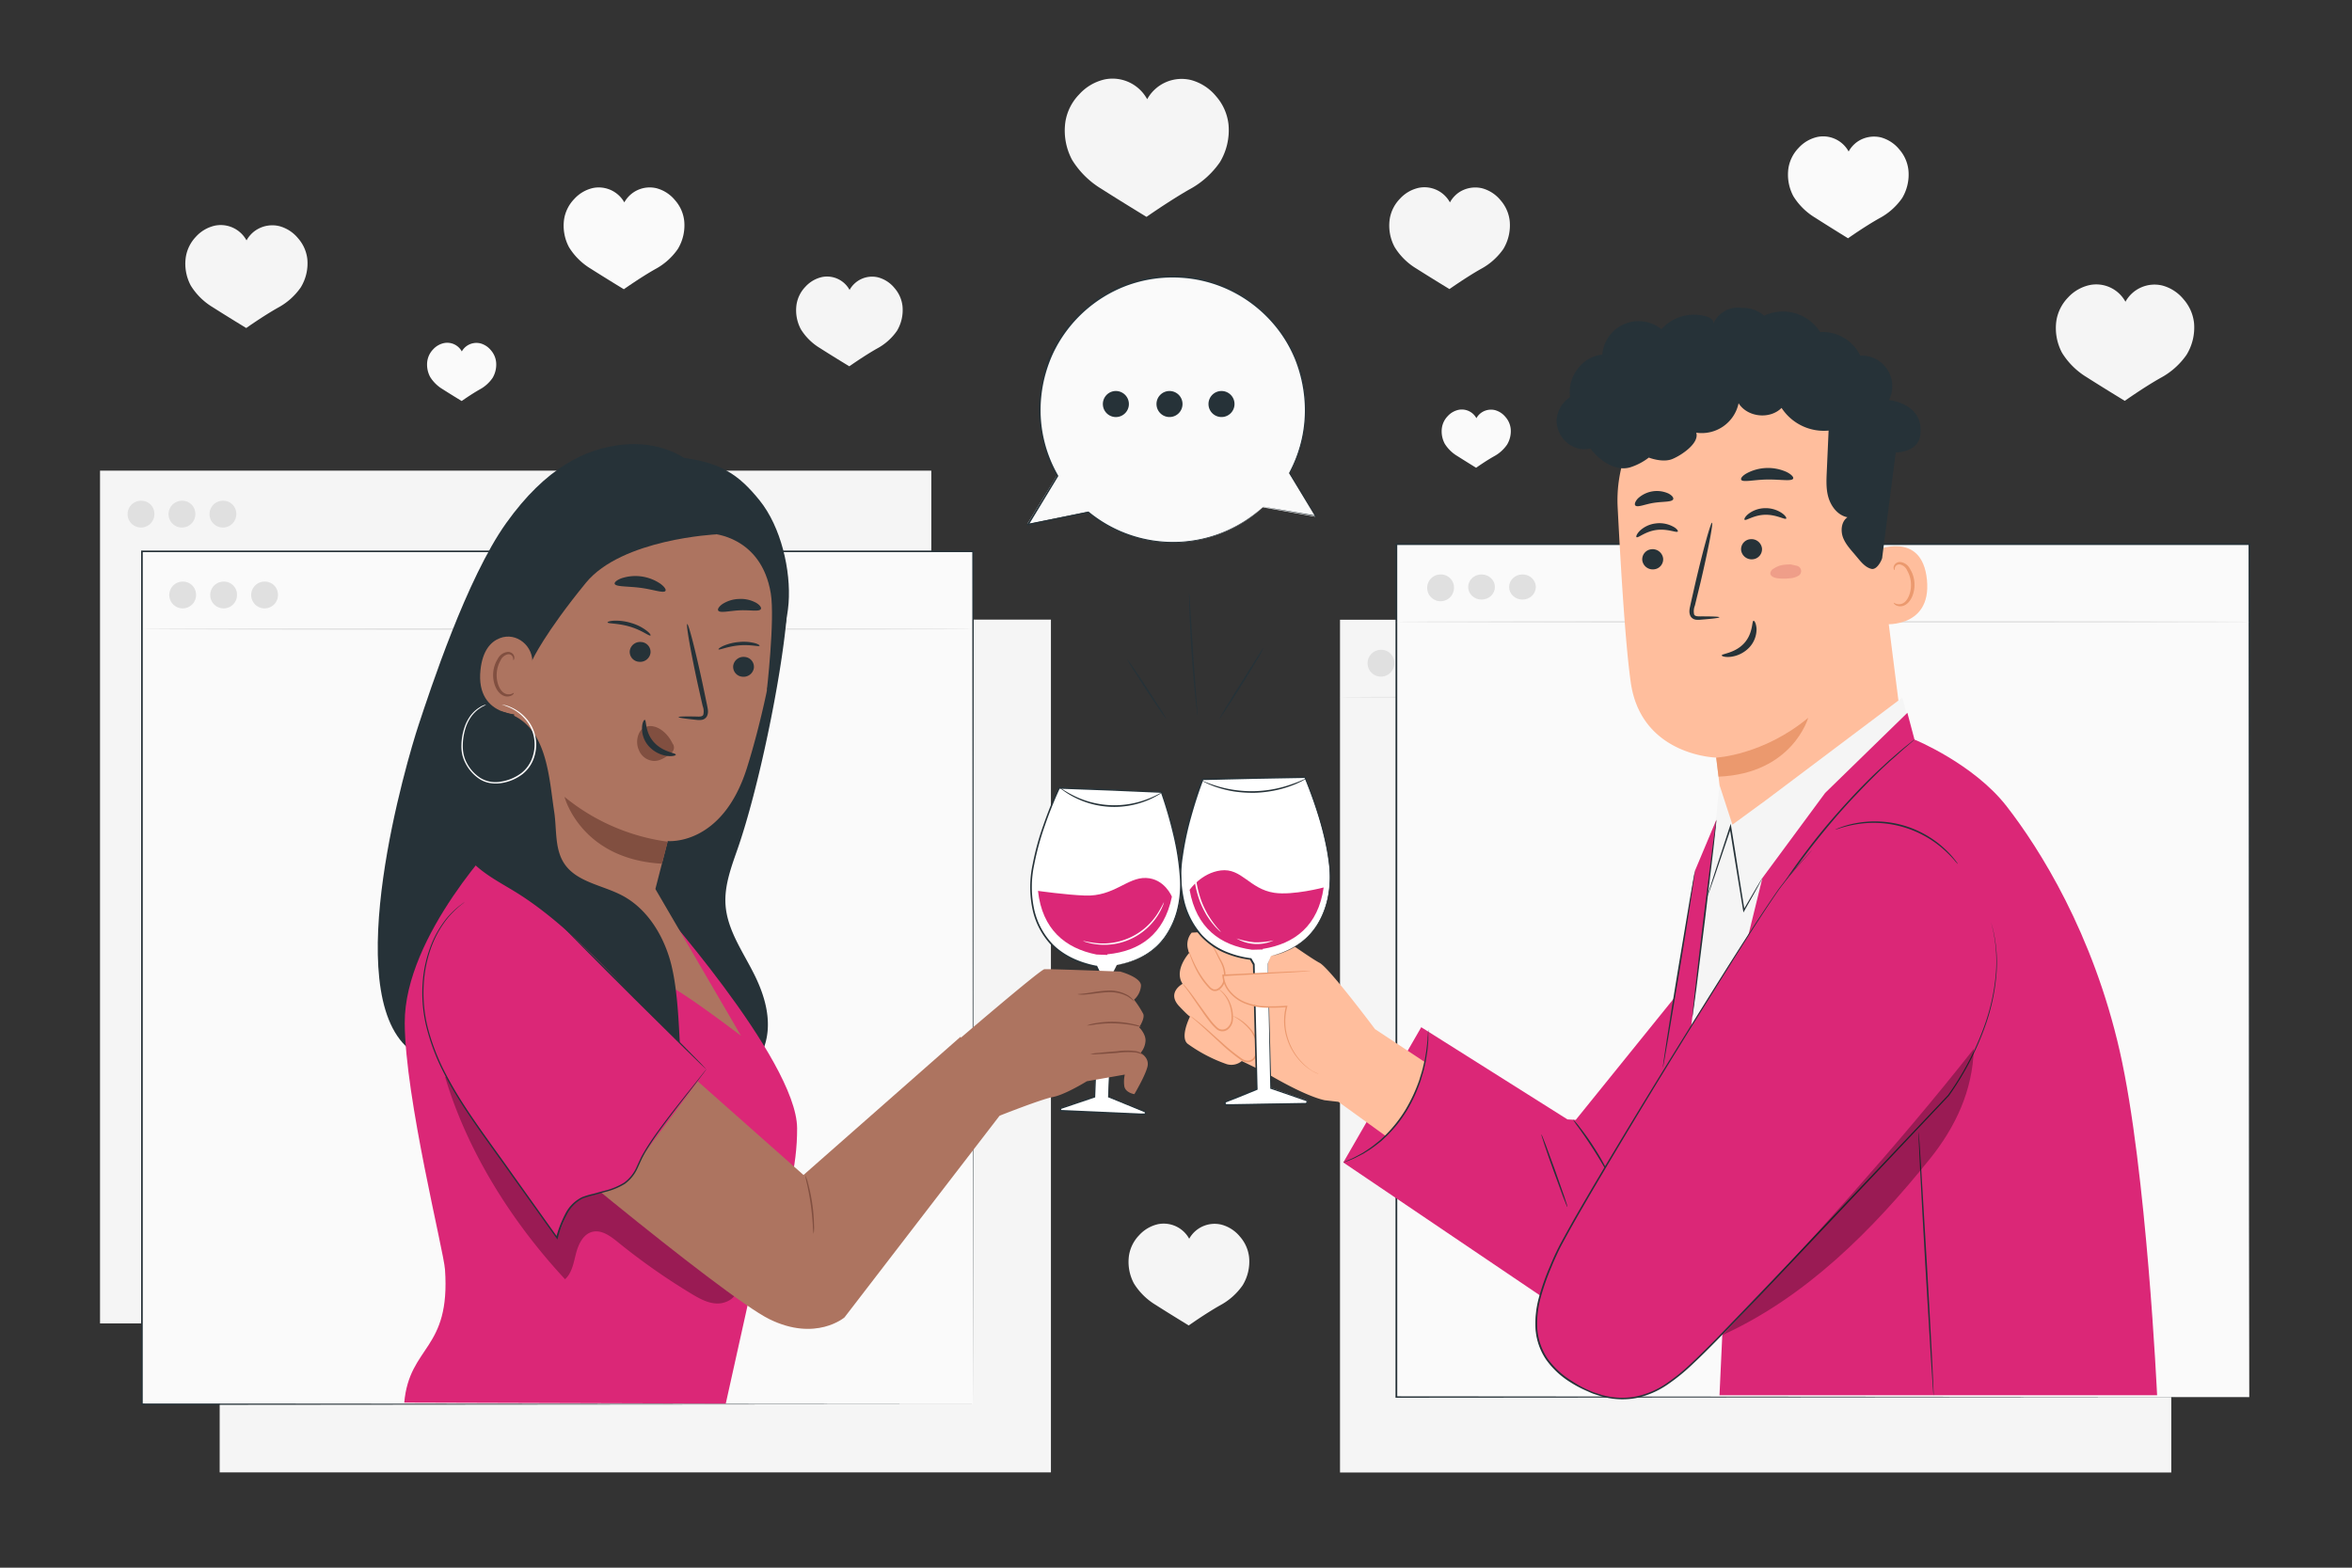 <svg xmlns="http://www.w3.org/2000/svg" viewBox="0 0 750 500"><rect x="0" y="0" width="750" height="500" fill="#333333" stroke="none"/><g id="freepik--background-complete--inject-4"><path d="M398.31,401a11.9,11.9,0,0,0-2.9-6.57,11.46,11.46,0,0,0-5.88-3.83,9.26,9.26,0,0,0-10.32,4.49,9.27,9.27,0,0,0-9.88-4.66,11.51,11.51,0,0,0-6.08,3.53,12,12,0,0,0-3.23,6.4,14.57,14.57,0,0,0,1.57,9,20.71,20.71,0,0,0,6.92,6.82c4.55,2.91,10.55,6.56,10.55,6.56s5.25-3.72,9.95-6.39a20.6,20.6,0,0,0,7.26-6.45A14.48,14.48,0,0,0,398.31,401Z" style="fill:#f5f5f5"></path><rect x="31.9" y="150.11" width="265.07" height="271.98" style="fill:#f5f5f5"></rect><path d="M49.22,163.71a4.27,4.27,0,1,1-4.26-4A4.14,4.14,0,0,1,49.22,163.71Z" style="fill:#e0e0e0"></path><path d="M62.28,163.71a4.27,4.27,0,1,1-4.26-4A4.14,4.14,0,0,1,62.28,163.71Z" style="fill:#e0e0e0"></path><path d="M75.34,163.71a4.27,4.27,0,1,1-4.26-4A4.14,4.14,0,0,1,75.34,163.71Z" style="fill:#e0e0e0"></path><rect x="427.3" y="197.66" width="265.07" height="271.98" style="fill:#f5f5f5"></rect><path d="M444.62,211.26a4.27,4.27,0,1,1-4.26-4A4.14,4.14,0,0,1,444.62,211.26Z" style="fill:#e0e0e0"></path><ellipse cx="453.42" cy="211.26" rx="4.26" ry="4.01" style="fill:#e0e0e0"></ellipse><ellipse cx="466.48" cy="211.26" rx="4.26" ry="4.01" style="fill:#e0e0e0"></ellipse><path d="M692.37,222.37c0,.15-59.34.26-132.53.26s-132.54-.11-132.54-.26,59.33-.26,132.54-.26S692.37,222.23,692.37,222.37Z" style="fill:#e0e0e0"></path><rect x="70.05" y="197.62" width="265.07" height="271.98" style="fill:#f5f5f5"></rect><ellipse cx="83.11" cy="211.22" rx="4.26" ry="4.01" style="fill:#e0e0e0"></ellipse><path d="M100.43,211.22a4.27,4.27,0,1,1-4.26-4A4.15,4.15,0,0,1,100.43,211.22Z" style="fill:#e0e0e0"></path><ellipse cx="109.23" cy="211.22" rx="4.26" ry="4.01" style="fill:#e0e0e0"></ellipse><path d="M391.74,39.66a16.25,16.25,0,0,0-3.93-8.92,15.62,15.62,0,0,0-8-5.21,12.56,12.56,0,0,0-14,6.11,12.59,12.59,0,0,0-13.42-6.34,15.6,15.6,0,0,0-8.25,4.79,16.19,16.19,0,0,0-4.4,8.7A19.77,19.77,0,0,0,341.87,51a27.91,27.91,0,0,0,9.39,9.26c6.18,3.95,14.34,8.91,14.34,8.91s7.13-5,13.51-8.67A27.94,27.94,0,0,0,389,51.73,19.75,19.75,0,0,0,391.74,39.66Z" style="fill:#f5f5f5"></path><path d="M218.18,70.45a11.84,11.84,0,0,0-2.9-6.56,11.48,11.48,0,0,0-5.88-3.84,9.25,9.25,0,0,0-10.32,4.5,9.24,9.24,0,0,0-2.68-3,9.37,9.37,0,0,0-7.2-1.61,11.49,11.49,0,0,0-6.08,3.52,12,12,0,0,0-3.23,6.41,14.54,14.54,0,0,0,1.57,9,20.64,20.64,0,0,0,6.92,6.83c4.55,2.9,10.55,6.55,10.55,6.55s5.25-3.71,9.95-6.38a20.6,20.6,0,0,0,7.26-6.45A14.5,14.5,0,0,0,218.18,70.45Z" style="fill:#fafafa"></path><path d="M98,82.62A12.08,12.08,0,0,0,95.05,76a11.61,11.61,0,0,0-6-3.88,9.53,9.53,0,0,0-7.36,1.24,9.4,9.4,0,0,0-3.08,3.31,9.37,9.37,0,0,0-10-4.72,11.56,11.56,0,0,0-6.15,3.57A12.15,12.15,0,0,0,59.25,82a14.74,14.74,0,0,0,1.59,9.09,20.87,20.87,0,0,0,7,6.9c4.61,2.94,10.68,6.63,10.68,6.63s5.31-3.76,10.06-6.45a20.8,20.8,0,0,0,7.34-6.53A14.67,14.67,0,0,0,98,82.62Z" style="fill:#f5f5f5"></path><path d="M699.63,103a13.69,13.69,0,0,0-3.32-7.52,13.14,13.14,0,0,0-6.74-4.4,10.58,10.58,0,0,0-11.81,5.16,10.6,10.6,0,0,0-11.32-5.34,13.16,13.16,0,0,0-7,4,13.74,13.74,0,0,0-3.7,7.34,16.73,16.73,0,0,0,1.8,10.29,23.66,23.66,0,0,0,7.92,7.81c5.21,3.33,12.09,7.51,12.09,7.51s6-4.26,11.39-7.31a23.66,23.66,0,0,0,8.31-7.39A16.63,16.63,0,0,0,699.63,103Z" style="fill:#f5f5f5"></path><path d="M608.55,54.23a12,12,0,0,0-2.9-6.57,11.48,11.48,0,0,0-5.88-3.84,9.43,9.43,0,0,0-7.28,1.24,9.31,9.31,0,0,0-3,3.26,9.27,9.27,0,0,0-9.88-4.66,11.52,11.52,0,0,0-6.08,3.52,12,12,0,0,0-3.23,6.41,14.58,14.58,0,0,0,1.57,9,20.68,20.68,0,0,0,6.91,6.82C583.3,72.31,589.3,76,589.3,76s5.25-3.72,10-6.39a20.6,20.6,0,0,0,7.26-6.45A14.55,14.55,0,0,0,608.55,54.23Z" style="fill:#fafafa"></path><path d="M481.41,70.45a12,12,0,0,0-2.9-6.56,11.46,11.46,0,0,0-5.89-3.84,9.45,9.45,0,0,0-7.27,1.23,9.34,9.34,0,0,0-3,3.27,9.27,9.27,0,0,0-9.88-4.66,11.45,11.45,0,0,0-6.08,3.52,11.91,11.91,0,0,0-3.23,6.41,14.47,14.47,0,0,0,1.57,9,20.52,20.52,0,0,0,6.91,6.83c4.56,2.9,10.56,6.55,10.56,6.55s5.25-3.71,9.95-6.38a20.6,20.6,0,0,0,7.26-6.45A14.64,14.64,0,0,0,481.41,70.45Z" style="fill:#f5f5f5"></path><path d="M481.73,136.76a6.81,6.81,0,0,0-1.66-3.76,6.56,6.56,0,0,0-3.37-2.2,5.42,5.42,0,0,0-4.17.71,5.29,5.29,0,0,0-1.74,1.87,5.29,5.29,0,0,0-5.66-2.67,6.56,6.56,0,0,0-3.48,2,6.89,6.89,0,0,0-1.85,3.67,8.35,8.35,0,0,0,.9,5.15,11.85,11.85,0,0,0,4,3.91c2.61,1.66,6,3.75,6,3.75s3-2.13,5.7-3.65a11.83,11.83,0,0,0,4.15-3.7A8.32,8.32,0,0,0,481.73,136.76Z" style="fill:#fafafa"></path><path d="M158.2,115.47a6.81,6.81,0,0,0-1.66-3.76,6.58,6.58,0,0,0-3.37-2.2,5.4,5.4,0,0,0-4.16.71,5.31,5.31,0,0,0-1.75,1.87,5.29,5.29,0,0,0-5.66-2.67,6.51,6.51,0,0,0-3.48,2,6.89,6.89,0,0,0-1.85,3.67,8.32,8.32,0,0,0,.9,5.14,11.85,11.85,0,0,0,4,3.91c2.61,1.67,6.05,3.76,6.05,3.76s3-2.13,5.7-3.66a11.73,11.73,0,0,0,4.15-3.7A8.31,8.31,0,0,0,158.2,115.47Z" style="fill:#fafafa"></path><path d="M287.79,97.66a10.55,10.55,0,0,0-2.56-5.8,10.11,10.11,0,0,0-5.2-3.39,8.2,8.2,0,0,0-9.12,4,8.18,8.18,0,0,0-8.73-4.12,10.18,10.18,0,0,0-5.37,3.12A10.55,10.55,0,0,0,254,97.1a12.85,12.85,0,0,0,1.39,7.94,18.17,18.17,0,0,0,6.11,6c4,2.57,9.33,5.79,9.33,5.79s4.64-3.28,8.79-5.64a18.17,18.17,0,0,0,6.42-5.7A12.93,12.93,0,0,0,287.79,97.66Z" style="fill:#f5f5f5"></path></g><g id="freepik--character-2--inject-4"><rect x="445.26" y="173.62" width="271.98" height="271.98" style="fill:#fafafa"></rect><path d="M717.24,445.6c0-1.92-.09-108.89-.22-272l.22.23-271.95,0h0l.26-.26c0,99.6,0,192.94,0,272l-.23-.22,272,.22-272,.23H445v-.23c0-79,0-172.38,0-272v-.26h.29l272,0h.23v.22C717.33,336.71,717.24,443.68,717.24,445.6Z" style="fill:#263238"></path><path d="M463.63,187.22a4.27,4.27,0,1,1-4.26-4A4.15,4.15,0,0,1,463.63,187.22Z" style="fill:#e0e0e0"></path><ellipse cx="472.43" cy="187.22" rx="4.26" ry="4.01" style="fill:#e0e0e0"></ellipse><ellipse cx="485.48" cy="187.22" rx="4.26" ry="4.01" style="fill:#e0e0e0"></ellipse><path d="M717.24,198.33c0,.15-60.89.27-136,.27s-136-.12-136-.27,60.88-.26,136-.26S717.24,198.19,717.24,198.33Z" style="fill:#e0e0e0"></path><path d="M542.61,300l6.22-45.25-1.55-13.12s-23.87-.54-27.25-23.88c-1.63-11.27-3.11-34.76-4.2-56A44,44,0,0,1,554,115.92l2.26-.3c24.51-1.8,39.74,18,40.85,42.57L608.22,246Z" style="fill:#ffbe9d"></path><path d="M547.25,241.64s14.94-.75,29.34-12.69c0,0-5,17.78-28.59,18.76Z" style="fill:#eb996e"></path><path d="M523.68,178.65a3.36,3.36,0,0,0,3.66,2.94,3.22,3.22,0,0,0,3-3.46,3.37,3.37,0,0,0-3.66-2.95A3.23,3.23,0,0,0,523.68,178.65Z" style="fill:#263238"></path><path d="M521.86,171.32c.47.38,2.75-1.82,6.35-2.29s6.46,1,6.8.49c.16-.22-.36-1-1.62-1.63a9.18,9.18,0,0,0-5.52-.93,8.88,8.88,0,0,0-5,2.36C521.9,170.32,521.63,171.15,521.86,171.32Z" style="fill:#263238"></path><path d="M555.2,175.44a3.37,3.37,0,0,0,3.66,2.94,3.23,3.23,0,0,0,3-3.47,3.37,3.37,0,0,0-3.67-2.94A3.22,3.22,0,0,0,555.2,175.44Z" style="fill:#263238"></path><path d="M556.31,165.77c.42.43,2.93-1.52,6.56-1.59s6.32,1.67,6.7,1.22c.19-.2-.25-1-1.43-1.8a9.2,9.2,0,0,0-5.38-1.52,8.88,8.88,0,0,0-5.21,1.81C556.46,164.77,556.1,165.57,556.31,165.77Z" style="fill:#263238"></path><path d="M548.27,196.87c0-.2-2.3-.29-6-.28-.93,0-1.82,0-2.06-.64a4.76,4.76,0,0,1,.25-2.8q.85-3.51,1.79-7.35c2.45-10.45,4.1-19,3.68-19.08s-2.75,8.29-5.2,18.74c-.59,2.57-1.14,5-1.67,7.37-.21,1.09-.65,2.35,0,3.67a2.3,2.3,0,0,0,1.68,1.14,6.52,6.52,0,0,0,1.59,0C546,197.36,548.28,197.08,548.27,196.87Z" style="fill:#263238"></path><path d="M555.22,153c.49.93,4,0,8.29-.06s7.85.65,8.29-.3c.2-.45-.52-1.29-2-2.06a14.39,14.39,0,0,0-12.63.28C555.69,151.64,555,152.51,555.22,153Z" style="fill:#263238"></path><path d="M521.47,161.22c.74.74,3.1-.44,6.07-.87s5.57-.18,6-1.11c.2-.45-.31-1.21-1.51-1.84a8.9,8.9,0,0,0-9.76,1.6C521.37,160,521.13,160.86,521.47,161.22Z" style="fill:#263238"></path><path d="M597.46,175.76c.37-.23,15.43-6.88,17,9.17s-14.84,14.36-14.92,13.9S597.46,175.76,597.46,175.76Z" style="fill:#ffbe9d"></path><path d="M603.88,192.26c.06-.06.3.16.79.33a2.83,2.83,0,0,0,2.1-.16c1.63-.79,2.79-3.63,2.58-6.53a9.25,9.25,0,0,0-1.19-3.93,3.23,3.23,0,0,0-2.31-1.93,1.44,1.44,0,0,0-1.58.93c-.17.47,0,.78-.12.82s-.37-.24-.31-.91a1.8,1.8,0,0,1,.54-1.07,2.09,2.09,0,0,1,1.5-.57,3.93,3.93,0,0,1,3.17,2.2,9.5,9.5,0,0,1,1.42,4.38c.22,3.24-1.13,6.44-3.39,7.34a3,3,0,0,1-2.6-.17C603.94,192.64,603.82,192.29,603.88,192.26Z" style="fill:#eb996e"></path><path d="M559.17,198c-.59,0-.08,3.94-3,7.15s-7.18,3.34-7.14,3.88c0,.26,1,.64,2.79.46a9.83,9.83,0,0,0,6-3,8.53,8.53,0,0,0,2.3-6C560,198.81,559.43,197.9,559.17,198Z" style="fill:#263238"></path><path d="M496.36,134.46a9.36,9.36,0,0,1,4.29-7.78,14.23,14.23,0,0,1-.06-2.68c.43-5.43,4.92-10.46,10.35-10.88A11.61,11.61,0,0,1,529.8,105,13.9,13.9,0,0,1,544.3,101a3.53,3.53,0,0,1,1.7,1,1.61,1.61,0,0,1,.32,1.23,8.72,8.72,0,0,1,6.38-5,8.27,8.27,0,0,1,2.85,0,9.85,9.85,0,0,1,7,2.47,14,14,0,0,1,17.84,5.22,13.31,13.31,0,0,1,12.81,7.52,9.73,9.73,0,0,1,9.14,14.15s11.53,1.06,9.95,11.43c-.81,5.3-7.79,5.32-7.79,5.32l-4.3,33.43c.16.15-1.49,4.21-3.53,3.65s-3.39-2.4-4.74-4c-1.54-1.86-3.3-3.63-4.19-5.87s-.61-5.19,1.37-6.58c-2.89-.55-5-3.13-5.94-5.92s-.78-5.79-.65-8.72q.29-6.49.58-13a16.1,16.1,0,0,1-15-7.23c-3.72,3.74-10.88,3-13.7-1.49A12,12,0,0,1,540.89,138c1.07,3.23-4.46,7.09-7.6,8.39s-7.52-.45-7.52-.45a19.1,19.1,0,0,1-6.16,3.18h0l-.34.07c-4.46,1-9.41-2.47-12.13-6.15a8.78,8.78,0,0,1-3.5.09A9.31,9.31,0,0,1,496.36,134.46Z" style="fill:#263238"></path><path d="M572.89,180.43a1.75,1.75,0,0,1,.89,3l0,0a5.84,5.84,0,0,1-2.9,1,17.57,17.57,0,0,1-4.1,0c-1-.11-2.32-.63-2.26-1.67a2,2,0,0,1,1.08-1.42c1.83-1.2,3.22-1.27,5.41-1.34Z" style="fill:#ef9e89"></path><polygon points="552.43 263.02 552.43 263.02 563.16 255.18 606.6 222.49 611.31 240.17 571.59 277.69 560.41 320.15 533.55 337.46 542.22 301.27 547.25 260.52 548.31 250.37 552.43 263.02" style="fill:#f5f5f5"></polygon><path d="M608.22,227.34l2.27,8.54s18.8,7.68,29.36,21.25,27.58,40.56,36.12,78.25S687.85,445,687.85,445H548.31l6.24-134.64L562,280l20-27.1Z" style="fill:#DB2777"></path><path d="M610.49,235.88a1.11,1.11,0,0,1-.16.17l-.52.46-2,1.73c-.89.74-1.94,1.69-3.16,2.79l-2,1.75-2.14,2c-3,2.82-6.45,6.35-10.18,10.33s-7.61,8.58-11.53,13.51-7.38,9.85-10.38,14.41-5.49,8.81-7.36,12.49c-.48.91-.94,1.78-1.37,2.61l-1.11,2.38c-.7,1.48-1.31,2.76-1.72,3.84l-1,2.46-.27.63-.11.21a84,84,0,0,1,5.27-12.3c1.84-3.71,4.36-8,7.28-12.58s6.49-9.49,10.38-14.47,7.88-9.49,11.59-13.51,7.22-7.49,10.28-10.28l2.16-2,2-1.73c1.24-1.08,2.31-2,3.22-2.72l2.08-1.66.55-.42C610.42,235.91,610.49,235.87,610.49,235.88Z" style="fill:#263238"></path><path d="M607,320.15c0,.15-13.18-.15-29.44-.67s-29.43-1.05-29.42-1.19,13.18.15,29.44.67S607,320,607,320.15Z" style="fill:#DB2777"></path><polygon points="453.2 327.62 499.82 357.02 502.47 357.18 502.47 357.18 533.88 318.29 540.51 277.66 547.31 261.45 538.73 331.86 540.59 405.19 493.06 414.51 428.35 370.76 453.2 327.62" style="fill:#DB2777"></polygon><path d="M539.63,324.44c-.14,0,1.46-14.13,3.58-31.52s3.95-31.49,4.1-31.47-1.46,14.13-3.58,31.53S539.78,324.46,539.63,324.44Z" style="fill:#263238"></path><path d="M540.29,344.81a5.54,5.54,0,0,1-.42-1.1c-.24-.71-.55-1.76-.91-3.06-.73-2.61-1.62-6.24-2.37-10.29s-1.21-7.77-1.46-10.46c-.13-1.34-.21-2.43-.24-3.19a4.41,4.41,0,0,1,0-1.17,5.87,5.87,0,0,1,.2,1.15c.11.86.24,1.92.4,3.17.34,2.67.87,6.36,1.62,10.4s1.57,7.67,2.2,10.29c.3,1.23.55,2.27.76,3.11A5.79,5.79,0,0,1,540.29,344.81Z" style="fill:#DB2777"></path><path d="M513.34,375.22a22.34,22.34,0,0,1-1.65-2.72c-1-1.7-2.35-4-4-6.54s-3.17-4.72-4.32-6.32a24.43,24.43,0,0,1-1.8-2.61,15,15,0,0,1,2.1,2.39c1.22,1.54,2.83,3.74,4.46,6.26s3,4.89,3.86,6.64A16.56,16.56,0,0,1,513.34,375.22Z" style="fill:#263238"></path><path d="M499.82,385c-.14.05-2.11-5.11-4.41-11.52s-4.05-11.65-3.91-11.7,2.1,5.11,4.4,11.53S500,385,499.82,385Z" style="fill:#263238"></path><path d="M577.77,271.16a144.17,144.17,0,0,0-11.24,13.35C557,297.92,501.3,387.89,495.66,401s-13.08,30.77,8.87,41.74c18.35,9.18,29.42-2.28,39.8-12.46s77-80.89,77-80.89,21.61-28.41,13.57-55.22" style="fill:#DB2777"></path><path d="M634.89,294.16s.11.34.29,1a28.6,28.6,0,0,1,.71,2.94,45.62,45.62,0,0,1,.8,11.6,64.4,64.4,0,0,1-3.83,18.06,90.33,90.33,0,0,1-11.4,21.74h0l-46.18,48.92c-8.79,9.25-18,19-27.75,29-2.45,2.49-4.94,5-7.53,7.41a62.58,62.58,0,0,1-8.33,6.81,27.67,27.67,0,0,1-10,4.27,24.27,24.27,0,0,1-11-.55l-2.6-.84c-.85-.33-1.66-.72-2.49-1.08a36.85,36.85,0,0,1-4.76-2.55,26.72,26.72,0,0,1-7.81-7.27,20,20,0,0,1-3.37-9.93,31.36,31.36,0,0,1,1.21-10.28,74.87,74.87,0,0,1,3.41-9.57,78.81,78.81,0,0,1,4.34-9c3.13-5.77,6.39-11.3,9.56-16.71,12.76-21.56,24.62-40.75,34.65-56.83s18.22-29,24.33-37.71c3.18-4.24,6-7.29,7.82-9.37l2.15-2.33c.49-.52.75-.77.75-.77s-.23.28-.71.81l-2.12,2.36c-1.83,2.1-4.58,5.17-7.73,9.42-6.05,8.69-14.15,21.72-24.18,37.78s-21.82,35.31-34.55,56.89c-3.16,5.4-6.41,10.94-9.54,16.7-.78,1.43-1.58,2.88-2.27,4.37s-1.39,3-2,4.54a77.16,77.16,0,0,0-3.38,9.51,31.05,31.05,0,0,0-1.19,10.11,19.47,19.47,0,0,0,3.29,9.68,26.34,26.34,0,0,0,7.66,7.12A37.05,37.05,0,0,0,505.7,443c.82.35,1.63.74,2.46,1.06l2.56.83a23.81,23.81,0,0,0,10.8.54,27.15,27.15,0,0,0,9.86-4.19,63.31,63.31,0,0,0,8.26-6.75c2.57-2.44,5.07-4.92,7.51-7.4,9.73-10,19-19.73,27.77-29l46.27-48.84v0a90.85,90.85,0,0,0,11.41-21.62,64.47,64.47,0,0,0,3.9-18,46.85,46.85,0,0,0-.7-11.57c-.22-1.31-.49-2.29-.66-2.95S634.89,294.16,634.89,294.16Z" style="fill:#263238"></path><path d="M530.24,340.53c-.14,0,2-14.12,4.88-31.48s5.25-31.42,5.39-31.4-2,14.12-4.87,31.48S530.38,340.55,530.24,340.53Z" style="fill:#263238"></path><path d="M616.58,445.15c-.14,0-1.33-18.82-2.66-42S611.63,361,611.78,361s1.33,18.82,2.66,42.06S616.73,445.14,616.58,445.15Z" style="fill:#263238"></path><g style="opacity:0.3"><path d="M549.33,425.77c26.51-12.09,47.73-33.37,66-56.07,8.3-10.31,13.71-21.94,14.07-35.18C604.5,366.17,577.08,396.15,549.33,425.77Z"></path></g><path d="M624.31,275.58a13.94,13.94,0,0,1-1.15-1.28,36.59,36.59,0,0,0-3.28-3.3,33.61,33.61,0,0,0-28.5-8,35.43,35.43,0,0,0-4.52,1.11,14.13,14.13,0,0,1-1.64.5,1.44,1.44,0,0,1,.4-.21c.27-.11.66-.3,1.18-.48a29,29,0,0,1,4.51-1.28,32.71,32.71,0,0,1,28.82,8.08,29.41,29.41,0,0,1,3.19,3.44c.35.43.59.79.76,1A1.8,1.8,0,0,1,624.31,275.58Z" style="fill:#263238"></path><path d="M562,280a5.57,5.57,0,0,1-.37.76l-1.14,2.12c-1,1.87-2.5,4.47-4.26,7.63l-.29.51-.09-.58c-.84-5.15-1.9-11.67-3.06-18.77l-1.24-7.78.49,0-5.31,15.68c-.67,1.9-1.2,3.43-1.6,4.55l-.45,1.21c-.1.28-.16.42-.18.41a2,2,0,0,1,.1-.43l.37-1.24,1.45-4.6c1.3-4,3.09-9.44,5.14-15.74l.33-1,.16,1c.4,2.45.82,5.08,1.26,7.78,1.11,7.1,2.14,13.63,3,18.78l-.39-.07,4.42-7.54,1.24-2.06A4.17,4.17,0,0,1,562,280Z" style="fill:#263238"></path><path d="M454.38,338.75l-15.93-10.53s-14.6-19.55-17.67-21.13-16.21-11-16.21-11L380,297.46a5.84,5.84,0,0,0-.75,6.42s-5.07,5.48-2.15,9.9c0,0-5.22,2.77-1.06,7.17,2.35,2.48,3.16,3.15,3.43,3.26-.48,1-3.13,6.75-.75,8.7a48.29,48.29,0,0,0,12.47,6.5,5.18,5.18,0,0,0,4.79-1h0l7.7,3.74s11.77,7.21,18.71,8.76l4.41.51,15.1,10.91C448.08,355.59,452.69,348,454.38,338.75Z" style="fill:#ffbe9d"></path><path d="M379,303.22a32.6,32.6,0,0,0,6.41,11.51,3.5,3.5,0,0,0,1.3,1c1.33.48,2.72-.69,3.29-2a8.2,8.2,0,0,0-.74-7.16c-1.22-2.16-1.83-3.93-3.29-5.82" style="fill:#ffbe9d"></path><path d="M386,300.77a4.79,4.79,0,0,1,.84,1,28.87,28.87,0,0,1,1.76,3.11c.37.67.76,1.4,1.18,2.17a9.59,9.59,0,0,1,.9,2.74,7.41,7.41,0,0,1-.12,3.2,4.4,4.4,0,0,1-2,2.8,2.32,2.32,0,0,1-1.86.18,3.53,3.53,0,0,1-1.39-1.07,21.66,21.66,0,0,1-2-2.46,28.89,28.89,0,0,1-2.6-4.64,34.69,34.69,0,0,1-1.32-3.33,5.66,5.66,0,0,1-.35-1.26,9,9,0,0,1,.54,1.19c.33.77.8,1.9,1.46,3.24a33,33,0,0,0,2.66,4.52,24.44,24.44,0,0,0,1.95,2.4,3.17,3.17,0,0,0,1.2.92,1.73,1.73,0,0,0,1.43-.16,3.88,3.88,0,0,0,1.8-2.47,7.06,7.06,0,0,0,.14-3,9.68,9.68,0,0,0-.82-2.62c-.38-.77-.8-1.51-1.11-2.19-.65-1.37-1.18-2.45-1.62-3.17S386,300.79,386,300.77Z" style="fill:#eb996e"></path><path d="M388.58,315.44a1.12,1.12,0,0,1,.32.19,7.54,7.54,0,0,1,.84.65,10,10,0,0,1,2.32,3.14,12,12,0,0,1,1.11,5.69,4.39,4.39,0,0,1-1.53,3.15,2.85,2.85,0,0,1-3.67,0,16.59,16.59,0,0,1-2.49-2.73c-.73-.93-1.41-1.85-2-2.74-1.22-1.76-2.32-3.35-3.26-4.73s-1.71-2.41-2.26-3.14a8.16,8.16,0,0,1-.83-1.16,6.37,6.37,0,0,1,1,1c.6.69,1.43,1.73,2.4,3.05l3.35,4.66q.95,1.32,2,2.7a17.67,17.67,0,0,0,2.4,2.64,2.49,2.49,0,0,0,1.55.55,2.53,2.53,0,0,0,1.5-.57,3.86,3.86,0,0,0,1.36-2.78,12.1,12.1,0,0,0-1-5.5,10.56,10.56,0,0,0-2.13-3.14C389,315.79,388.55,315.48,388.58,315.44Z" style="fill:#eb996e"></path><path d="M393.05,324a1.6,1.6,0,0,1,.42.14,12.51,12.51,0,0,1,1.14.54,14.7,14.7,0,0,1,3.65,2.87,10.28,10.28,0,0,1,2.92,6.19,5.56,5.56,0,0,1-1.11,4,2.9,2.9,0,0,1-2,1.06,4,4,0,0,1-2.23-.63,56.57,56.57,0,0,1-6.53-5.31l-5-4.63c-1.43-1.31-2.61-2.35-3.44-3.05a11.88,11.88,0,0,1-1.28-1.12,1.44,1.44,0,0,1,.38.23c.24.16.59.4,1,.73.87.66,2.1,1.65,3.57,2.93l5.1,4.56a62.65,62.65,0,0,0,6.48,5.21,3.4,3.4,0,0,0,1.93.56,2.35,2.35,0,0,0,1.66-.87,5.16,5.16,0,0,0,1-3.61,10.12,10.12,0,0,0-2.73-6A18.23,18.23,0,0,0,393.05,324Z" style="fill:#eb996e"></path><path d="M455.46,328.48a1.85,1.85,0,0,1,0,.54v1.56c0,.35,0,.72,0,1.13l-.11,1.34a31.46,31.46,0,0,1-.37,3.25c-.09.61-.19,1.23-.29,1.89s-.29,1.32-.44,2c-.27,1.4-.77,2.85-1.21,4.4a50,50,0,0,1-4.35,9.49,42.08,42.08,0,0,1-6.47,8.2l-1.72,1.6c-.58.5-1.18.93-1.74,1.38a32.65,32.65,0,0,1-3.29,2.24c-.25.16-.5.33-.75.47l-.75.38-1.38.71a17.64,17.64,0,0,1-2.27,1l-1.46.55a1.81,1.81,0,0,1-.52.15,2.62,2.62,0,0,1,.48-.25l1.42-.64a18.55,18.55,0,0,0,2.22-1.06l1.35-.72.73-.4c.25-.15.49-.32.74-.48a32.79,32.79,0,0,0,3.21-2.28c.55-.44,1.14-.88,1.7-1.37l1.69-1.6a42.91,42.91,0,0,0,6.37-8.13,52,52,0,0,0,4.34-9.38c.44-1.52.95-2.95,1.24-4.34.16-.69.31-1.36.47-2s.22-1.27.32-1.86c.23-1.19.33-2.28.44-3.23.05-.47.11-.91.15-1.33s0-.77.06-1.12c.05-.62.08-1.14.11-1.55A2.07,2.07,0,0,1,455.46,328.48Z" style="fill:#263238"></path><path d="M405.27,304.92c9.71-2.34,16.82-8.65,18.59-21,1.92-13.5-7.79-36-7.79-36l-17.63.3-15,.36s-9,22.72-6.68,36.16,10.79,19.54,21.91,21.07h.17l1,1.73,1,39.8-9.86,4a.54.54,0,0,0,.22,1l25.17-.45a.54.54,0,0,0,.17-1.05l-11.22-3.84-1-39.77Z" style="fill:#fff"></path><path d="M405.27,304.92s-.07.21-.23.6-.4,1-.72,1.78v0c.14,5.42.53,19.53,1.08,39.76l-.12-.16,10.55,3.59.7.24a.74.74,0,0,1-.24,1.43h-.75l-3,.06-6.25.12-13.21.26-1.72,0a1.63,1.63,0,0,1-.51,0,.71.71,0,0,1-.44-.41.75.75,0,0,1,.4-1l3.24-1.34,6.61-2.71-.14.23c-.31-12.29-.63-25.74-1-39.8l0,.12-1-1.73.23.13h-.21a30.63,30.63,0,0,1-8.31-2.28A22.7,22.7,0,0,1,383,298.7a25.62,25.62,0,0,1-6.14-12.23,37.43,37.43,0,0,1-.26-13.38,98.05,98.05,0,0,1,2.7-12.71c1.15-4.1,2.44-8.08,3.92-11.91l.06-.15h.16l16.91-.38,15.74-.25h.14l.06.13a131.56,131.56,0,0,1,4.82,13.73,85.89,85.89,0,0,1,2.78,12.8,34.8,34.8,0,0,1-.2,11.48,26.7,26.7,0,0,1-3.48,9.07,20.84,20.84,0,0,1-5.3,5.76,22.57,22.57,0,0,1-5,2.82l-1,.42-.92.3a13.15,13.15,0,0,1-1.44.43l-1.19.29s.39-.13,1.17-.35c.39-.1.87-.26,1.43-.46l.91-.32,1-.43a23,23,0,0,0,5-2.85,20.8,20.8,0,0,0,5.2-5.74,26.67,26.67,0,0,0,3.4-9,34.47,34.47,0,0,0,.14-11.37c-1.11-8.11-3.81-17.06-7.65-26.41l.2.13-15.74.28-16.9.4.22-.15c-1.46,3.8-2.75,7.78-3.88,11.86a96.18,96.18,0,0,0-2.68,12.65,37.1,37.1,0,0,0,.25,13.2,25.13,25.13,0,0,0,6,12,22.58,22.58,0,0,0,7.16,5,30.49,30.49,0,0,0,8.17,2.24H399l.08.13,1,1.74,0,.05v.07c.33,14.05.65,27.51.93,39.79v.17l-.15.06-6.63,2.71L391,351.57a.3.3,0,0,0-.16.42c.09.17.18.19.52.17l1.72,0,13.21-.22,6.25-.11,3-.05h.75a.33.33,0,0,0,.32-.28.35.35,0,0,0-.21-.38l-.69-.23-10.53-3.63-.12,0v-.13c-.41-20.24-.71-34.35-.82-39.77h0c.34-.78.6-1.36.77-1.77Z" style="fill:#263238"></path><path d="M422.09,283.05c-1.75,12.24-9.25,17.95-19.29,19.57h-.15v.21l-3.42.08c-10.09-1.39-17.77-6.92-19.89-19.11,0,0,3.76-5.4,9.93-6.18,6.7-.85,9.14,5.93,17.07,7.13C412.26,285.65,422.09,283.05,422.09,283.05Z" style="fill:#DB2777"></path><path d="M416.91,248.07a7.44,7.44,0,0,1-1.17.72,11.58,11.58,0,0,1-1.43.74,20.93,20.93,0,0,1-2,.87A34.54,34.54,0,0,1,407,252a38.39,38.39,0,0,1-6.77.85,39.71,39.71,0,0,1-6.81-.44,34.25,34.25,0,0,1-5.41-1.33c-.76-.22-1.42-.51-2-.74a13.5,13.5,0,0,1-1.47-.66,7.31,7.31,0,0,1-1.21-.65c0-.1,1.8.79,4.8,1.7a38.08,38.08,0,0,0,5.37,1.2,37.77,37.77,0,0,0,13.41-.4,37.28,37.28,0,0,0,5.29-1.52C415.17,249,416.86,248,416.91,248.07Z" style="fill:#263238"></path><path d="M406.17,299.93a12.87,12.87,0,0,1-11.88-.63,26.11,26.11,0,0,0,5.89,1.25A26.64,26.64,0,0,0,406.17,299.93Z" style="fill:#fff"></path><path d="M389.29,297.25a8.51,8.51,0,0,1-1.11-1,11.59,11.59,0,0,1-1.2-1.31,18.66,18.66,0,0,1-1.43-1.86l-.76-1.14c-.25-.4-.47-.84-.72-1.29a28.16,28.16,0,0,1-1.39-3,33.87,33.87,0,0,1-1.82-7.25,45,45,0,0,1,.45-13.53c.32-1.7.63-3.07.89-4a8,8,0,0,1,.45-1.44,9.38,9.38,0,0,1-.25,1.48c-.21.95-.46,2.32-.72,4a48.43,48.43,0,0,0-.3,13.4,35,35,0,0,0,1.75,7.15,30.92,30.92,0,0,0,1.32,2.93c.24.44.45.89.69,1.29l.72,1.13C387.76,295.72,389.38,297.16,389.29,297.25Z" style="fill:#fff"></path><path d="M418,309.66l-27.89,1.4c.17,4.2,3.74,7.66,7.72,9s8.31,1.13,12.52.86a18.73,18.73,0,0,0,10.12,21.59" style="fill:#ffbe9d"></path><path d="M420.44,342.55a1.82,1.82,0,0,1-.46-.18c-.29-.15-.74-.31-1.28-.63a17.19,17.19,0,0,1-4.18-3.36,19.27,19.27,0,0,1-4.12-7.09,18.1,18.1,0,0,1-.32-10.4l.25.31a59.36,59.36,0,0,1-6.61.19,19.48,19.48,0,0,1-7-1.42,12.75,12.75,0,0,1-4.83-3.62,9.11,9.11,0,0,1-2.11-5.28v-.25h.24l20-.91,5.79-.22,1.55,0a2.27,2.27,0,0,1,.54,0,3,3,0,0,1-.54.07l-1.54.12-5.79.36-20,1.09.23-.25a8.62,8.62,0,0,0,2,5,12.21,12.21,0,0,0,4.64,3.46,19.08,19.08,0,0,0,6.76,1.39,64.07,64.07,0,0,0,6.56-.16l.34,0-.09.33a17.69,17.69,0,0,0,.25,10.14,19.21,19.21,0,0,0,3.94,7,18.23,18.23,0,0,0,4,3.42C419.85,342.23,420.46,342.52,420.44,342.55Z" style="fill:#eb996e"></path><path d="M371.89,229.26c-.12.08-3-4.09-6.43-9.32s-6.12-9.53-6-9.6,3,4.09,6.43,9.32S372,229.18,371.89,229.26Z" style="fill:#263238"></path><path d="M381.9,228.22a9.79,9.79,0,0,1-.25-1.52c-.12-1-.29-2.4-.47-4.17-.36-3.52-.8-8.39-1.17-13.78s-.6-10.28-.72-13.82c-.06-1.77-.09-3.2-.1-4.19a8.05,8.05,0,0,1,0-1.54,9.6,9.6,0,0,1,.16,1.53c.07,1.08.16,2.49.27,4.18.23,3.62.53,8.46.87,13.8s.75,10.17,1,13.79c.12,1.69.23,3.1.31,4.18A8.19,8.19,0,0,1,381.9,228.22Z" style="fill:#263238"></path><path d="M402.81,206.68a16.22,16.22,0,0,1-1.78,3.46c-1.22,2.08-2.94,4.92-4.89,8s-3.74,5.91-5.06,7.91c-.67,1-1.21,1.81-1.59,2.37a3.92,3.92,0,0,1-.65.82,4.09,4.09,0,0,1,.47-.93c.41-.68.89-1.5,1.45-2.45,1.25-2.06,3-4.88,4.94-8l5-7.94c.6-.94,1.11-1.73,1.53-2.4A9.13,9.13,0,0,1,402.81,206.68Z" style="fill:#263238"></path></g><g id="freepik--character-1--inject-4"><rect x="45.19" y="175.9" width="265.07" height="271.98" style="fill:#fafafa"></rect><path d="M310.26,447.88c0-1.93-.09-109-.22-272l.22.23-265,0h0l.26-.26c0,99.74,0,193.12,0,272l-.22-.22,265.07.22-265.07.23H45v-.23c0-78.86,0-172.24,0-272v-.26h.29l265,0h.23v.22C310.35,338.84,310.27,446,310.26,447.88Z" style="fill:#263238"></path><path d="M62.51,189.5a4.27,4.27,0,1,1-4.26-4A4.15,4.15,0,0,1,62.51,189.5Z" style="fill:#e0e0e0"></path><path d="M75.57,189.5a4.27,4.27,0,1,1-4.26-4A4.15,4.15,0,0,1,75.57,189.5Z" style="fill:#e0e0e0"></path><path d="M88.63,189.5a4.27,4.27,0,1,1-4.26-4A4.15,4.15,0,0,1,88.63,189.5Z" style="fill:#e0e0e0"></path><path d="M310.26,200.62c0,.14-59.34.26-132.53.26s-132.54-.12-132.54-.26,59.33-.26,132.54-.26S310.26,200.47,310.26,200.62Z" style="fill:#e0e0e0"></path><path d="M231.35,288.52c-.4-6.13,1.87-12.07,3.89-17.87,6.6-19,13.75-53.5,15.58-73.5l-36.49,26.71a193.59,193.59,0,0,0-16,68.72c-.42,9.45-.12,19.09,2.79,28.09s8.71,17.38,17.1,21.74c5.45,2.84,12.26,3.78,17.7.93s8.4-8.76,8.87-14.72-1.39-11.89-4-17.27C237.17,303.89,231.89,296.8,231.35,288.52Z" style="fill:#263238"></path><path d="M167.91,171.22a9.12,9.12,0,0,1,9.43-7.93l45.13-14c15.55.69,27.36,30.2,26,45.7-1.49,17.23-6.37,37.54-10.31,50-7.91,25-25.24,23.26-25.24,23.26l-10.46,40.71-49.8-6.5Z" style="fill:#ad7460"></path><path d="M240.4,213a3.31,3.31,0,0,1-3.66,2.83,3.17,3.17,0,0,1-2.94-3.47,3.31,3.31,0,0,1,3.66-2.83A3.17,3.17,0,0,1,240.4,213Z" style="fill:#263238"></path><path d="M242.17,206c-.4.27-2.93-.48-6.49-.16s-6.14,1.48-6.53,1.29c-.19-.08.22-.53,1.34-1.06a16,16,0,0,1,5.22-1.31,14.26,14.26,0,0,1,5.17.41C242,205.53,242.37,205.91,242.17,206Z" style="fill:#263238"></path><path d="M207.43,208.24a3.32,3.32,0,0,1-3.67,2.83,3.17,3.17,0,0,1-2.94-3.47,3.31,3.31,0,0,1,3.66-2.83A3.17,3.17,0,0,1,207.43,208.24Z" style="fill:#263238"></path><path d="M207.36,202.7c-.52.12-2.76-1.72-6.48-2.83s-6.8-.94-7.12-1.31c-.15-.17.44-.47,1.8-.58a16.43,16.43,0,0,1,5.81.75,14.7,14.7,0,0,1,5,2.56C207.38,202.1,207.61,202.66,207.36,202.7Z" style="fill:#263238"></path><path d="M216.38,228.72c0-.21,2.27-.26,5.89-.18.92.05,1.8,0,2-.6a4.71,4.71,0,0,0-.2-2.76c-.53-2.31-1.07-4.73-1.64-7.27-2.23-10.34-3.71-18.79-3.29-18.88s2.57,8.23,4.8,18.57q.8,3.81,1.52,7.29c.19,1.08.6,2.33-.07,3.61a2.28,2.28,0,0,1-1.68,1.1,6.14,6.14,0,0,1-1.56,0C218.59,229.24,216.36,228.92,216.38,228.72Z" style="fill:#263238"></path><path d="M212.9,268.45A65.83,65.83,0,0,1,180,254.14s5.1,19.87,31.08,21.33Z" style="fill:#814f40"></path><path d="M214.5,237.22c-1.35-2.89-3.73-5.05-6.1-5.53a4.1,4.1,0,0,0-4.32,1.61,6.47,6.47,0,0,0-.33,6,5.47,5.47,0,0,0,5,3.41c1.81-.07,3.37-1.13,4.86-2.21a3.12,3.12,0,0,0,1.09-1.13,2.19,2.19,0,0,0,0-1.89" style="fill:#814f40"></path><path d="M205.61,229.6c.58.05,0,3.88,2.89,7.1s7,3.41,7,4c0,.25-1,.61-2.75.4a9.73,9.73,0,0,1-5.85-3.08,8.42,8.42,0,0,1-2.17-5.93C204.78,230.42,205.35,229.53,205.61,229.6Z" style="fill:#263238"></path><path d="M212.2,188.46c-.59.85-3.93-.48-8.12-1s-7.75-.28-8.07-1.26c-.14-.47.66-1.21,2.21-1.78a14.17,14.17,0,0,1,12.34,1.74C211.89,187.12,212.46,188.05,212.2,188.46Z" style="fill:#263238"></path><path d="M242.59,194.3c-.65.86-3.45.19-6.77.36s-6.07.93-6.77.12c-.31-.39.08-1.23,1.26-2.08a10.28,10.28,0,0,1,5.41-1.67,10.07,10.07,0,0,1,5.5,1.29C242.44,193.08,242.88,193.89,242.59,194.3Z" style="fill:#263238"></path><path d="M133.47,231.25c3.68-11.1,15.3-46.7,27.94-64.41s25.25-23.73,36.93-25,20.76,3.48,25.14,8.78,4.93,19.81,4.93,19.81-30.12,1.43-41.59,15.46C173.65,202,169.75,210.5,169.75,210.5l-4.87,9.18s-5,43.86-5.25,53.31l-29.26,61.55C108.1,315.77,129.79,242.35,133.47,231.25Z" style="fill:#263238"></path><path d="M227,170.21s15.73.69,18.78,19c1.38,8.3-1.32,31.57-1.32,31.57s6.21-17.91,7-28.39-2.42-24.34-9.24-32.8c-6.64-8.22-12.63-12.52-26.55-13.79,0,0,6.08,3.2,8.81,9C225.81,157.68,226.24,160,227,170.21Z" style="fill:#263238"></path><path d="M169.73,211.88c.58-5.71-5-10.43-10.35-8.34-2.94,1.14-5.48,4-6.15,10-1.79,16.14,14.79,14.61,14.87,14.15C168.14,227.41,169.05,218.56,169.73,211.88Z" style="fill:#ad7460"></path><path d="M163.84,221c-.06-.06-.3.17-.8.33a2.83,2.83,0,0,1-2.11-.19c-1.63-.81-2.77-3.68-2.52-6.6a9.32,9.32,0,0,1,1.23-3.94,3.28,3.28,0,0,1,2.35-1.92,1.45,1.45,0,0,1,1.58,1c.16.47,0,.78.11.82s.37-.23.32-.91a1.85,1.85,0,0,0-.52-1.09,2.19,2.19,0,0,0-1.51-.58,4,4,0,0,0-3.22,2.18,9.62,9.62,0,0,0-1.47,4.39c-.26,3.26,1.07,6.49,3.33,7.42a3,3,0,0,0,2.62-.14C163.77,221.43,163.9,221.08,163.84,221Z" style="fill:#814f40"></path><path d="M207.45,286s46.59,51.88,46.73,73.8c.15,25-13.49,46.16-13.49,46.16l-9.26,41.71-102.53-.31c1.68-18.38,14.8-16.59,13-42.47-.42-6-12.73-54.74-12.84-78.59C128.92,298.25,160,266.4,160,266.4Z" style="fill:#DB2777"></path><g style="opacity:0.3"><path d="M203.7,379.79c-2.59-2.6-5.58-5.37-9.25-5.4-2.7,0-5.19,1.49-7.87,1.87-4.74.68-9.2-2.22-13-5.1a240.88,240.88,0,0,1-31.21-27.72h-.45c7.11,23.85,21.31,46.33,38.26,64.56,2.23-2,2.74-5.3,3.5-8.23s2.27-6.16,5.21-6.89,5.75,1.35,8.09,3.25a207,207,0,0,0,23.49,16.5c2.5,1.5,5.15,3,8.06,3.11s6.1-1.61,6.64-4.47Z"></path></g><path d="M212.9,314.46c2.42-.08,23.4,15.9,23.4,15.9L209,283.57l-34.55-11.2,19.7,30.25Z" style="fill:#ad7460"></path><path d="M213.3,305c-2.57-8-7.52-15.5-14.92-19.4-6.3-3.32-14.49-4.23-18.44-10.16-3.14-4.73-2.36-10.92-3.22-16.53-1.87-12.16-2.28-30.9-19.47-32.37L146,250.28a22.86,22.86,0,0,0,3.29,23.25c4.35,5.23,10.77,8.16,16.49,11.84,19,12.22,35,32.35,51,47.28C216.34,324.3,215.86,312.91,213.3,305Z" style="fill:#263238"></path><path d="M155,224.76a5.17,5.17,0,0,1-.63.35l-.78.39-1,.68a11,11,0,0,0-2.28,2.3,13.69,13.69,0,0,0-1.89,3.85,18.88,18.88,0,0,0-.84,5.15,13.49,13.49,0,0,0,.21,2.88,11,11,0,0,0,1,2.87,12.66,12.66,0,0,0,4.32,4.85,9.31,9.31,0,0,0,6.74,1.2,14.41,14.41,0,0,0,6.44-2.75,10.75,10.75,0,0,0,3.61-5.35,12.43,12.43,0,0,0,.39-5.89,12,12,0,0,0-1.94-4.78,14.08,14.08,0,0,0-5.74-4.8,23.58,23.58,0,0,0-2.63-1,9.36,9.36,0,0,1,2.71.76,13.91,13.91,0,0,1,6,4.78,12.35,12.35,0,0,1,2.07,4.91,12.82,12.82,0,0,1-.36,6.11,11.12,11.12,0,0,1-3.76,5.61,14.68,14.68,0,0,1-6.67,2.86,11.61,11.61,0,0,1-3.72,0,8.71,8.71,0,0,1-3.38-1.31,13.18,13.18,0,0,1-4.47-5.07,11.62,11.62,0,0,1-1.06-3,13.29,13.29,0,0,1-.19-3,18.67,18.67,0,0,1,.92-5.24,13.72,13.72,0,0,1,2-3.92,10.92,10.92,0,0,1,2.39-2.29l1-.64.81-.35A3.41,3.41,0,0,1,155,224.76Z" style="fill:#fff"></path><path d="M356.13,307.79c9.83-1.7,17.32-7.44,19.83-19.46,2.74-13.09-5.59-35.7-5.59-35.7l-17.62-.78-15-.56s-10.38,21.69-8.86,35,9.59,19.78,20.6,22h.17l.86,1.79L349,349.81l-10.59,3.6a.44.44,0,0,0,.12.85l26.26,1.14a.44.44,0,0,0,.19-.84l-11.49-4.74L355,310.07Z" style="fill:#fff"></path><path d="M356.13,307.79s-.08.2-.26.58l-.82,1.72v0c-.18,5.4-.66,19.52-1.35,39.75l-.11-.17L364.22,354l.7.28.18.08a.69.69,0,0,1,.22.16.65.65,0,0,1-.14,1,.86.86,0,0,1-.49.09l-.77,0-3.12-.13-6.44-.27-13.64-.57-1.77-.08c-.16,0-.28,0-.47,0a.67.67,0,0,1-.52-.4.69.69,0,0,1,.07-.65.9.9,0,0,1,.5-.31L342,352l7-2.39-.17.22c.46-12.3,1-25.74,1.47-39.78l0,.12-.86-1.78.22.14h-.21c-4.9-1-10.09-3-14-6.86a23.88,23.88,0,0,1-6.34-12.35,34.32,34.32,0,0,1,.17-13.59A86,86,0,0,1,332.77,263c1.42-4.08,3-8,4.75-11.79l.07-.14h.16l16.92.66,15.71.71h.14l.05.14a128.75,128.75,0,0,1,4,13.79,82.9,82.9,0,0,1,2,12.76,33.23,33.23,0,0,1-.94,11.27,26.07,26.07,0,0,1-4.1,8.66,20.4,20.4,0,0,1-5.65,5.23,22.17,22.17,0,0,1-5.15,2.41,17.26,17.26,0,0,1-2,.57c-.57.16-1.05.26-1.44.33l-1.19.21,1.17-.27q.58-.12,1.44-.36c.56-.14,1.21-.34,1.94-.6a22.69,22.69,0,0,0,5.09-2.45,20.25,20.25,0,0,0,5.55-5.22,25.88,25.88,0,0,0,4-8.59,32.86,32.86,0,0,0,.88-11.16,82.38,82.38,0,0,0-2-12.7,130.59,130.59,0,0,0-4-13.74l.19.14-15.71-.68-16.92-.63.23-.14c-1.73,3.75-3.31,7.68-4.72,11.74a87.26,87.26,0,0,0-3.46,12.65,33.89,33.89,0,0,0-.17,13.39,23.38,23.38,0,0,0,6.21,12.09c3.79,3.75,8.88,5.77,13.71,6.72h.29l.06.14.86,1.79,0,.06V310c-.53,14-1,27.48-1.5,39.78V350l-.16.05-7,2.37-3.43,1.16c-.16.06-.23.08-.26.13a.22.22,0,0,0,0,.21.19.19,0,0,0,.16.12l.42,0,1.77.08,13.64.6,6.44.29,3.12.14.77,0c.26,0,.32,0,.37-.19a.2.2,0,0,0-.06-.19c0-.05-.12-.08-.25-.14l-.7-.29L353.45,350l-.11,0v-.13c.82-20.23,1.4-34.34,1.62-39.74h0l.87-1.71C356,308,356.13,307.79,356.13,307.79Z" style="fill:#263238"></path><path d="M373.69,286c-2.49,12.11-10.33,17.35-20.45,18.35h-.15v.22l-3.43-.13c-10-2-17.3-8-18.67-20.3,0,0,8.82,1.26,15,1.49,9.24.34,13.47-5.83,19.44-5.61S373.69,286,373.69,286Z" style="fill:#DB2777"></path><path d="M370.62,252.68a6.2,6.2,0,0,1-1.13.79,25.6,25.6,0,0,1-3.34,1.7,28,28,0,0,1-24-1.1,25.5,25.5,0,0,1-3.18-2,5.39,5.39,0,0,1-1.05-.89c.06-.08,1.59,1.16,4.4,2.56A29.12,29.12,0,0,0,366,254.82C368.94,253.68,370.57,252.59,370.62,252.68Z" style="fill:#263238"></path><path d="M371.16,287.71a5.17,5.17,0,0,1-.38,1.2,18.38,18.38,0,0,1-1.56,3,20.21,20.21,0,0,1-19.4,9.29,18,18,0,0,1-3.35-.69,4.6,4.6,0,0,1-1.16-.45,38,38,0,0,0,4.55.77,20.68,20.68,0,0,0,19.05-9.13A40.13,40.13,0,0,0,371.16,287.71Z" style="fill:#fff"></path><path d="M176,303.69c-9.19-8.9-26.62-12.32-34.9.84-1.64,2.59-2.28,15.52-2.14,19.2.65,17.63,6.22,14.87,13.84,23.41,5.49,6.14,77.74,66.33,92.55,73.6s23.94-.57,23.94-.57l51.08-66.44-14.08-23.06-50.07,44.08Z" style="fill:#ad7460"></path><path d="M303.46,333.49s28.18-24.22,29.56-24.36,24.17.74,24.17.74,6.89,1.83,6.64,4.63a6.64,6.64,0,0,1-2.21,4.35,29.69,29.69,0,0,1,2.95,4.56c.55,1.42-1.31,4.24-1.31,4.24s2.29,2.23,2,4.58a6.45,6.45,0,0,1-1.58,3.61s2.93,1.44,2.22,4.37-4.17,8.76-4.17,8.76-3.05-.45-3.24-2.75a10.45,10.45,0,0,1,.18-3.49l-12.11,2.13s-6.87,4.26-10.74,5-17.11,6-17.11,6Z" style="fill:#ad7460"></path><path d="M361.64,319.43a12.69,12.69,0,0,0-2.16-1.68,12.32,12.32,0,0,0-6.4-1.28c-2.59.12-4.94.58-6.68.69a8.74,8.74,0,0,1-2.8-.06c0-.08,1.07-.08,2.77-.31s4-.71,6.69-.85a11.73,11.73,0,0,1,6.6,1.49,6.06,6.06,0,0,1,1.57,1.36C361.54,319.17,361.67,319.41,361.64,319.43Z" style="fill:#814f40"></path><path d="M364,327.49a18.31,18.31,0,0,1-2.54-.45,38.21,38.21,0,0,0-12.32-.28,19.66,19.66,0,0,1-2.56.33,9.62,9.62,0,0,1,2.5-.7,29.44,29.44,0,0,1,6.24-.51,29.9,29.9,0,0,1,6.21.8A10,10,0,0,1,364,327.49Z" style="fill:#814f40"></path><path d="M364.62,336.52a10.5,10.5,0,0,0-2.33-.82,25.2,25.2,0,0,0-6,.11c-2.37.18-4.52.32-6.08.39a12.61,12.61,0,0,1-2.53,0,12.59,12.59,0,0,1,2.5-.38c1.55-.16,3.7-.35,6.07-.54a20.93,20.93,0,0,1,6.13,0A4.05,4.05,0,0,1,364.62,336.52Z" style="fill:#814f40"></path><path d="M259.44,393.56a18.82,18.82,0,0,1-.24-2.76c-.11-1.71-.31-4.06-.67-6.64s-.83-4.9-1.2-6.57a20.14,20.14,0,0,1-.54-2.72,11.87,11.87,0,0,1,.9,2.63,54.48,54.48,0,0,1,1.88,13.28A12,12,0,0,1,259.44,393.56Z" style="fill:#814f40"></path><path d="M162.06,286.66A20.62,20.62,0,0,0,138,299.48a42.91,42.91,0,0,0-3,14.7c.1,12.58,4.21,25.16,12.91,38.43,7.46,11.38,29.78,42.12,29.78,42.12l2.94-7.58a12.35,12.35,0,0,1,7.47-5.8l2-.52c4.07-1.08,8.85-2.13,11.34-5.51l4-7.48,19.87-26.79s-43.69-43.5-53.56-50.76C169.48,288.68,164.62,287.26,162.06,286.66Z" style="fill:#DB2777"></path><path d="M225.23,341.05c-.11.1-10.4-10-23-22.53s-22.73-22.8-22.63-22.9,10.4,10,23,22.53S225.33,341,225.23,341.05Z" style="fill:#263238"></path><path d="M225.23,341.05l-.21.31-.64.87-2.53,3.32c-2.22,2.89-5.54,7-9.52,12.36-2,2.67-4.15,5.63-6.19,9-.52.84-1,1.72-1.46,2.63l-1.3,2.85a12.66,12.66,0,0,1-4.09,5.17,21.72,21.72,0,0,1-6.48,2.64l-3.48,1a25.29,25.29,0,0,0-3.5,1.05,11.5,11.5,0,0,0-5.14,5.24,36.3,36.3,0,0,0-2.8,7.34l-.15.5-.3-.42L163.22,375c-7.86-11.18-15.91-21.54-21.36-32.15a68.47,68.47,0,0,1-6-15.77,45.92,45.92,0,0,1-1-14.64,40.52,40.52,0,0,1,2.9-11.76,33,33,0,0,1,4.7-7.85,27.87,27.87,0,0,1,4.14-4l1.21-.9.42-.29-.39.34-1.18.93a29.66,29.66,0,0,0-4.05,4.08,33.28,33.28,0,0,0-4.58,7.83,40.6,40.6,0,0,0-2.81,11.68,45.77,45.77,0,0,0,1,14.51,67.86,67.86,0,0,0,6,15.65c5.44,10.53,13.49,20.88,21.36,32.07,4.93,6.91,9.71,13.62,14.2,19.9l-.45.08a36.75,36.75,0,0,1,2.86-7.43,11.87,11.87,0,0,1,5.38-5.44,24.63,24.63,0,0,1,3.57-1.08l3.47-.95A21.37,21.37,0,0,0,199,377.2a12.24,12.24,0,0,0,4-5c.45-1,.88-1.92,1.32-2.85s1-1.8,1.48-2.65c2.07-3.39,4.27-6.33,6.26-9,4-5.3,7.38-9.42,9.64-12.27,1.12-1.42,2-2.51,2.6-3.28l.68-.84A2,2,0,0,1,225.23,341.05Z" style="fill:#263238"></path></g><g id="freepik--speech-bubble--inject-4"><path d="M402.62,161.8l16.81,3L411.09,151a42.4,42.4,0,1,0-74,.57l-9.53,15.54,19.33-3.86v0a42.36,42.36,0,0,0,55.78-1.42Z" style="fill:#fafafa"></path><path d="M402.81,161.63s-.27.27-.8.75-1.35,1.19-2.45,2.06a42.46,42.46,0,0,1-52.66-.89l.3-.28,0,0a.2.2,0,0,1-.05.28l-.08,0-19.3,4a.23.23,0,0,1-.27-.18.21.21,0,0,1,0-.16L337,151.66v.25A42.2,42.2,0,0,1,331.54,126a43.78,43.78,0,0,1,3.79-13.61A43,43,0,0,1,359,90.66,42.6,42.6,0,0,1,405.4,101.9a41.47,41.47,0,0,1,8,12.63A44.35,44.35,0,0,1,416.42,128a42.31,42.31,0,0,1-5.06,22.86v-.16l8.39,13.82a.13.13,0,0,1,0,.16.12.12,0,0,1-.08,0l-12.5-2.23-3.21-.59-1.1-.22s.36,0,1.08.16l3.21.53,12.56,2.12-.12.18-8.46-13.77a.15.15,0,0,1,0-.16A42.06,42.06,0,0,0,416,128a44.17,44.17,0,0,0-3-13.31,41.31,41.31,0,0,0-7.91-12.48,42.47,42.47,0,0,0-12.63-9.45,41.88,41.88,0,0,0-16.09-4.19,42.34,42.34,0,0,0-17.18,2.57,42.54,42.54,0,0,0-23.36,21.51,43.32,43.32,0,0,0-3.75,13.44,41.79,41.79,0,0,0,5.34,25.58.25.25,0,0,1,0,.25l-9.45,15.58-.24-.34,19.31-4-.13.33v0a.21.21,0,0,1,0-.29.21.21,0,0,1,.26,0,42.34,42.34,0,0,0,41.64,7,43,43,0,0,0,10.68-5.84c1.11-.85,1.95-1.52,2.49-2S402.81,161.63,402.81,161.63Z" style="fill:#263238"></path><path d="M385.36,128.86a4.15,4.15,0,1,0,4.15-4.15A4.15,4.15,0,0,0,385.36,128.86Z" style="fill:#263238"></path><path d="M368.78,128.86a4.15,4.15,0,1,0,4.14-4.15A4.15,4.15,0,0,0,368.78,128.86Z" style="fill:#263238"></path><path d="M352.24,126.78a4.15,4.15,0,1,0,5.66-1.51A4.13,4.13,0,0,0,352.24,126.78Z" style="fill:#263238"></path></g></svg>